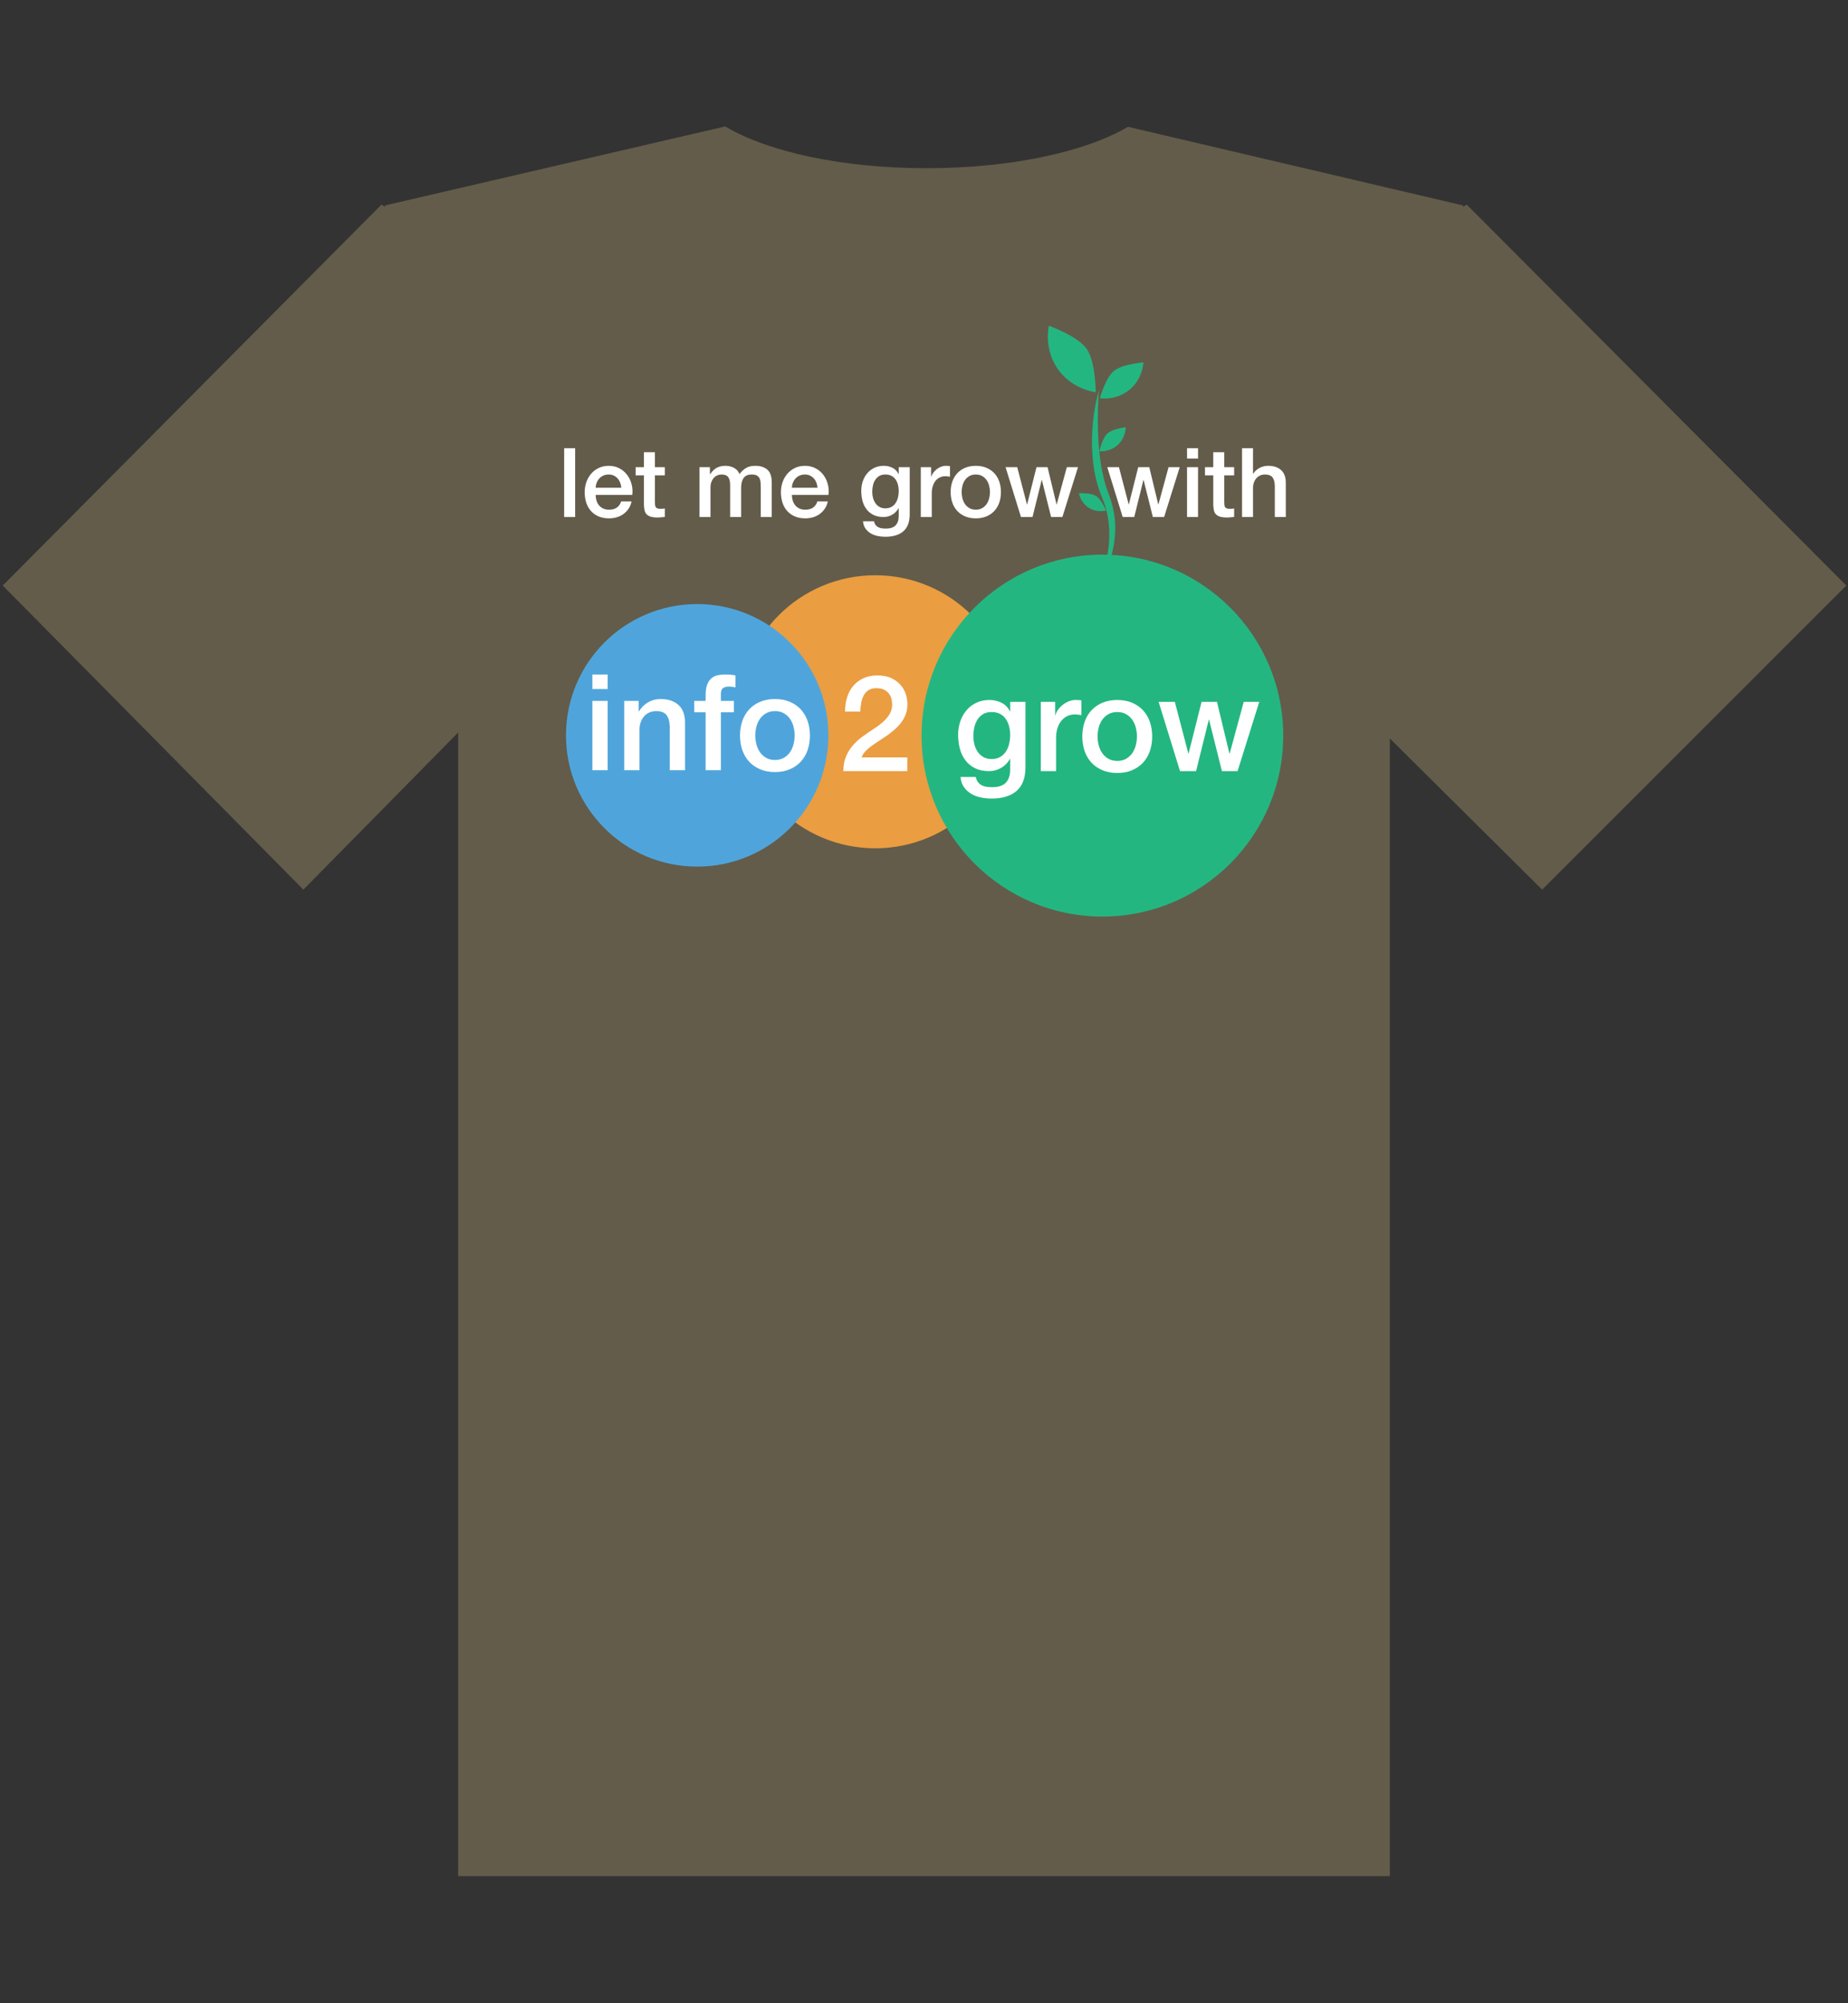 <?xml version="1.0" encoding="iso-8859-1"?>
<!-- Generator: Adobe Illustrator 16.0.0, SVG Export Plug-In . SVG Version: 6.00 Build 0)  -->
<!DOCTYPE svg PUBLIC "-//W3C//DTD SVG 1.1//EN" "http://www.w3.org/Graphics/SVG/1.1/DTD/svg11.dtd">
<svg version="1.1" id="Layer_1" xmlns="http://www.w3.org/2000/svg" xmlns:xlink="http://www.w3.org/1999/xlink" x="0px" y="0px"
	 width="480px" height="520px" viewBox="0 0 480 520" style="enable-background:new 0 0 480 520;" xml:space="preserve">
<rect x="0" y="0" width="480" height="520" fill="#333333" stroke="none"/>
<g id="Layer_1_1_">
	<path style="fill:#635C4A;" d="M479.552,151.994l-98.589-98.893L380,53.712v-0.386l-87.016-20.409
		c-10.996,6.456-30.219,10.746-52.334,10.746c-22.226,0-41.323-4.333-52.29-10.842L100,53.327v0.386l-0.907-0.611L0.708,151.994
		l78.093,78.941L119,190.143V487h242V191.699l39.557,39.236L479.552,151.994z"/>
	<g id="Layer_2" style="display:none;">
		<g style="display:inline;">
			<path d="M160.675,231c1.513,0.697,3.134,1.229,4.504,2.141c1.112,0.74,1.958,1.902,2.847,2.941
				c0.342,0.398,0.474,0.975,0.723,1.518c0.536-0.068,1.014-0.13,1.805-0.231c-0.736,14.765-1.468,29.408-2.21,44.285
				c-2.769-0.502-5.45-0.969-8.126-1.473c-6.623-1.246-13.243-2.512-19.866-3.763c-0.141-0.026-0.296,0.019-0.444,0.029
				c0-0.103,0-0.201,0-0.302c0.111-0.274,0.285-0.543,0.322-0.826c1.126-8.571,2.199-17.148,3.369-25.714
				c0.633-4.633-0.43-3.932,4.334-5.297c1.621-0.465,2.436-1.256,2.901-2.904c1.357-4.807,3.745-8.844,8.938-10.406
				C160.072,231,160.374,231,160.675,231z M161.791,254.822c0.451-1.365,0.832-2.817,1.41-4.186
				c0.555-1.312-0.059-1.679-1.162-1.939c-2.811-0.666-5.482-0.23-8.04,0.986c-4.901,2.334-7.311,9.998-1.829,14.053
				c0.561,0.414,1.062,0.916,1.559,1.41c0.812,0.812,1.211,1.805,0.621,2.854c-0.645,1.146-1.774,1.034-2.794,0.621
				c-1.23-0.497-2.401-1.141-3.598-1.721c-2.06,4.172-1.21,6.049,3.233,7.15c4.281,1.062,7.98-0.351,9.539-3.645
				c1.932-4.086,0.9-7.971-2.846-10.724c-0.646-0.476-1.291-0.95-1.928-1.438c-0.89-0.686-1.406-1.7-0.816-2.617
				c0.432-0.671,1.466-1.27,2.266-1.317C158.768,254.229,160.156,254.604,161.791,254.822z M161.494,233.074
				c-4.342-1.795-9.195,5.352-9.259,9.799c1.126-0.341,2.237-0.618,3.294-1.033c0.338-0.133,0.664-0.595,0.768-0.969
				C157.148,237.783,158.246,234.869,161.494,233.074z M162.258,234.486c-2.539,1.385-3.609,3.646-4.291,6.322
				c4.979-0.486,6.099-2.037,4.549-6.044C162.499,234.722,162.45,234.691,162.258,234.486z M167.186,238.149
				c-0.483-2.524-1.379-3.626-3.035-3.731c0.189,1.461,0.378,2.902,0.588,4.52C165.66,238.641,166.431,238.393,167.186,238.149z"/>
			<path d="M171.648,237.818c0.336,0.229,0.496,0.285,0.574,0.398c1.319,1.928,3.267,2.479,5.448,2.437
				c0.972-0.019,1.247,0.417,1.377,1.321c0.938,6.527,1.938,13.045,2.909,19.568c0.766,5.14,1.492,10.284,2.295,15.418
				c0.152,0.97,0.063,1.413-1.038,1.638c-4.492,0.911-8.962,1.937-13.718,2.979C170.217,266.932,170.928,252.479,171.648,237.818z"
				/>
			<path d="M258.18,271.566c-0.428,2.132-0.834,4.221-1.267,6.306c-0.552,2.669-0.168,2.134-2.58,2.235
				c-1.14,0.047-2.28,0.008-3.705,0.008c0.36-2.043,0.694-3.982,1.046-5.918c1.376-7.566,2.786-15.129,4.104-22.707
				c0.182-1.042,0.565-1.35,1.531-1.311c1.188,0.05,2.377,0.013,3.668,0.013c-0.058,1.17-0.104,2.136-0.152,3.101
				c0.197,0.148,0.396,0.297,0.597,0.445c0.229-0.438,0.345-1.051,0.703-1.28c1.362-0.871,2.728-2.049,4.231-2.327
				c3.791-0.699,6.492,1.188,6.979,5.002c0.778,6.076-0.808,11.438-5.946,15.271c-2.146,1.602-4.591,2.141-7.244,1.504
				C259.566,271.771,258.975,271.703,258.18,271.566z M267.336,258.543c0-0.351,0.01-0.701-0.002-1.051
				c-0.04-1.227-0.395-2.524-1.65-2.709c-0.988-0.145-2.336,0.218-3.084,0.865c-0.926,0.801-1.646,2.051-2.008,3.244
				c-0.68,2.234-1.023,4.569-1.537,6.856c-0.211,0.945,0.279,1.398,1.062,1.686c1.794,0.654,3.568,0.012,4.917-1.879
				C266.525,263.467,267.273,261.109,267.336,258.543z"/>
			<path d="M208.837,271.568c1.965-10.293,3.89-20.369,5.819-30.482c1.947,0,3.732,0,5.723,0c-0.746,3.979-1.475,7.861-2.29,12.211
				c0.724-0.627,1.091-0.935,1.446-1.254c1.642-1.476,3.542-2.191,5.767-2.064c2.444,0.139,4.259,1.705,4.186,4.191
				c-0.083,2.83-0.519,5.658-0.941,8.465c-0.387,2.566-0.995,5.1-1.435,7.659c-0.168,0.979-0.592,1.349-1.591,1.294
				c-1.384-0.076-2.774-0.02-4.41-0.02c0.424-2.334,0.814-4.43,1.182-6.529c0.438-2.51,0.968-5.012,1.217-7.541
				c0.083-0.852-0.335-2.241-0.946-2.55c-0.722-0.364-2.103-0.12-2.842,0.384c-2.086,1.422-2.631,3.814-3.13,6.119
				c-0.646,2.977-1.206,5.973-1.723,8.977c-0.147,0.861-0.44,1.197-1.336,1.158C212.044,271.52,210.551,271.568,208.837,271.568z"/>
			<path d="M308.82,264.734c0.396-1.062,0.787-2.125,1.188-3.186c1.29-3.412,2.604-6.816,3.861-10.24
				c0.279-0.766,0.667-1.148,1.511-1.127c1.524,0.04,3.054,0.012,4.478,0.012c0.109,0.313,0.156,0.375,0.141,0.406
				c-3.943,8.299-7.023,17.039-12.467,24.57c-1.815,2.516-4.08,4.52-6.988,5.748c-0.98,0.414-1.457,0.262-1.727-0.809
				c-0.291-1.154-0.728-2.273-1.138-3.525c0.847-0.445,1.773-0.76,2.474-1.348c1.324-1.109,2.599-2.311,3.727-3.616
				c0.411-0.478,0.574-1.401,0.463-2.058c-1.013-5.904-2.078-11.805-3.209-17.688c-0.242-1.268,0.01-1.795,1.35-1.697
				c0.848,0.062,1.701,0.008,2.555,0.012c1.938,0.009,1.962,0.078,2.138,2.012c0.379,4.173,0.808,8.342,1.216,12.512
				C308.532,264.723,308.677,264.729,308.82,264.734z"/>
			<path d="M251.582,258.798c-0.264,4.913-1.977,9.065-6.373,11.708c-2.669,1.605-5.604,1.895-8.538,0.975
				c-3.159-0.99-4.777-3.447-5.084-6.621c-0.475-4.908,1.539-10.777,6.521-13.586c2.453-1.384,5.09-1.786,7.818-1.099
				C249.727,251.131,251.802,254.371,251.582,258.798z M245.993,258.873c-0.154-2.572-0.841-4.07-2.312-4.473
				c-1.688-0.463-3.291,0.404-4.456,2.523c-1.335,2.428-1.923,5.033-1.582,7.806c0.147,1.203,0.624,2.271,1.846,2.698
				c1.294,0.451,2.498,0.121,3.414-0.903c0.527-0.59,1.078-1.244,1.339-1.971C244.911,262.689,245.422,260.771,245.993,258.873z"/>
			<path d="M301.997,240.937c-0.367,1.442-0.709,2.784-1.042,4.09c-4.164,0.186-5.167,1.051-5.746,5.036
				c1.271,0.074,2.534,0.148,3.971,0.232c-0.18,1.176-0.254,2.268-0.553,3.295c-0.104,0.357-0.743,0.76-1.165,0.793
				c-3.251,0.254-3.226,0.232-3.813,3.521c-0.81,4.513-1.664,9.017-2.51,13.583c-1.949,0-3.777,0-5.744,0
				c1.043-5.67,2.066-11.233,3.119-16.958c-0.977-0.069-1.705-0.121-2.66-0.189c0.196-1.162,0.266-2.31,0.633-3.349
				c0.143-0.395,0.972-0.74,1.498-0.76c1.033-0.038,1.42-0.389,1.677-1.435c0.373-1.53,0.905-3.089,1.708-4.435
				C293.467,240.827,297.971,239.416,301.997,240.937z"/>
			<path d="M207.235,254.779c-1.272-0.243-2.341-0.542-3.427-0.63c-1.307-0.106-2.613,0.161-3.085,1.585
				c-0.456,1.375,0.603,2.08,1.585,2.744c0.912,0.615,1.887,1.164,2.706,1.887c3.194,2.814,2.927,7.564-0.65,9.895
				c-3.554,2.312-7.402,2.09-11.241,0.746c-0.316-0.109-0.675-0.859-0.592-1.215c0.248-1.059,0.705-2.068,1.102-3.155
				c1.164,0.347,2.237,0.716,3.337,0.972c0.622,0.146,1.386,0.33,1.912,0.102c0.841-0.365,1.911-0.926,2.181-1.66
				c0.23-0.631-0.382-1.729-0.89-2.421c-0.448-0.61-1.261-0.962-1.923-1.411c-1.991-1.35-3.633-2.975-3.415-5.594
				c0.255-3.061,2.033-5.047,4.886-6.049c2.531-0.891,5.115-0.783,7.693-0.188c0.809,0.188,1.217,0.561,0.795,1.5
				C207.805,252.785,207.569,253.762,207.235,254.779z"/>
			<path d="M274.004,271.568c0.592-3.121,1.146-6.053,1.702-8.986c0.707-3.731,1.442-7.459,2.094-11.201
				c0.154-0.885,0.53-1.205,1.373-1.191c1.44,0.023,2.884,0.006,4.632,0.006c-0.393,2.227-0.725,4.216-1.098,6.197
				c-0.862,4.567-1.773,9.126-2.598,13.7c-0.189,1.062-0.524,1.593-1.715,1.501C277.01,271.486,275.611,271.568,274.004,271.568z"/>
			<path d="M281.805,247.516c-1.691,0.002-2.755-1.084-2.767-2.828c-0.013-1.998,1.399-3.462,3.323-3.444
				c1.645,0.015,2.824,1.204,2.826,2.845C285.189,246.031,283.727,247.514,281.805,247.516z"/>
		</g>
	</g>
</g>
<circle style="fill:#EA9D41;" cx="227.336" cy="184.761" r="35.44"/>
<circle style="fill:#24B681;" cx="286.335" cy="190.949" r="46.971"/>
<circle style="fill:#4FA5DB;" cx="181.09" cy="190.878" r="34.077"/>
<g>
	<path style="fill:#FFFFFF;" d="M153.867,175.094h3.965v3.757h-3.965V175.094z M153.867,181.942h3.965v17.978h-3.965V181.942z"/>
	<path style="fill:#FFFFFF;" d="M162.14,181.942h3.755v2.644l0.07,0.071c0.603-0.996,1.39-1.78,2.366-2.349
		c0.973-0.565,2.051-0.852,3.231-0.852c1.972,0,3.523,0.511,4.66,1.53c1.135,1.02,1.703,2.55,1.703,4.591v12.342h-3.964v-11.302
		c-0.045-1.411-0.348-2.439-0.903-3.075c-0.558-0.637-1.426-0.957-2.608-0.957c-0.673,0-1.276,0.122-1.808,0.365
		c-0.532,0.245-0.984,0.58-1.355,1.008c-0.371,0.431-0.662,0.934-0.869,1.514c-0.209,0.581-0.314,1.193-0.314,1.842v10.605h-3.964
		V181.942L162.14,181.942z"/>
	<path style="fill:#FFFFFF;" d="M180.325,181.942h2.954v-1.495c0-1.133,0.139-2.055,0.419-2.762
		c0.277-0.707,0.648-1.251,1.112-1.636c0.464-0.382,0.991-0.637,1.583-0.765c0.591-0.126,1.211-0.191,1.858-0.191
		c1.276,0,2.202,0.08,2.782,0.242v3.097c-0.255-0.068-0.527-0.122-0.816-0.159c-0.291-0.034-0.633-0.051-1.027-0.051
		c-0.534,0-0.99,0.13-1.373,0.386c-0.384,0.254-0.574,0.752-0.574,1.493v1.841h3.373v2.958h-3.373v15.02h-3.964V184.9h-2.954
		V181.942z"/>
	<path style="fill:#FFFFFF;" d="M201.292,200.406c-1.438,0-2.719-0.239-3.843-0.713c-1.126-0.476-2.077-1.13-2.852-1.964
		c-0.775-0.836-1.367-1.831-1.775-2.991c-0.404-1.157-0.608-2.434-0.608-3.822c0-1.37,0.204-2.631,0.608-3.792
		c0.408-1.159,1-2.155,1.775-2.991c0.774-0.834,1.726-1.487,2.852-1.964c1.124-0.474,2.405-0.712,3.843-0.712
		c1.434,0,2.716,0.238,3.839,0.712c1.125,0.477,2.074,1.13,2.852,1.964c0.775,0.836,1.367,1.832,1.774,2.991
		c0.405,1.161,0.608,2.422,0.608,3.792c0,1.389-0.204,2.665-0.608,3.822c-0.407,1.16-0.999,2.155-1.774,2.991
		c-0.778,0.834-1.727,1.488-2.852,1.964C204.008,200.167,202.726,200.406,201.292,200.406z M201.292,197.277
		c0.88,0,1.644-0.188,2.294-0.555c0.648-0.375,1.18-0.861,1.598-1.46c0.417-0.606,0.725-1.282,0.92-2.038
		c0.198-0.753,0.297-1.522,0.297-2.309c0-0.768-0.099-1.534-0.297-2.298c-0.195-0.764-0.503-1.442-0.92-2.031
		c-0.418-0.595-0.95-1.076-1.598-1.442c-0.651-0.374-1.415-0.559-2.294-0.559c-0.883,0-1.647,0.185-2.295,0.559
		c-0.651,0.366-1.183,0.848-1.602,1.442c-0.417,0.589-0.725,1.268-0.919,2.031c-0.199,0.764-0.297,1.53-0.297,2.298
		c0,0.786,0.099,1.556,0.297,2.309c0.195,0.756,0.503,1.432,0.919,2.038c0.419,0.599,0.95,1.085,1.602,1.46
		C199.645,197.089,200.409,197.277,201.292,197.277z"/>
</g>
<path style="fill:#FFFFFF;" d="M235.661,200.163h-16.62c0.022-2.017,0.509-3.778,1.46-5.286c0.951-1.507,2.249-2.816,3.896-3.927
	c0.787-0.581,1.61-1.144,2.467-1.688c0.857-0.543,1.646-1.132,2.365-1.757c0.716-0.626,1.307-1.305,1.771-2.034
	c0.464-0.73,0.708-1.568,0.73-2.519c0-0.44-0.051-0.911-0.156-1.409c-0.104-0.497-0.308-0.963-0.608-1.392
	c-0.303-0.427-0.718-0.787-1.25-1.076c-0.535-0.29-1.231-0.436-2.089-0.436c-0.787,0-1.442,0.155-1.963,0.47
	c-0.521,0.311-0.94,0.741-1.251,1.284c-0.314,0.547-0.546,1.189-0.696,1.93c-0.15,0.742-0.238,1.543-0.261,2.4h-3.963
	c0-1.344,0.177-2.592,0.537-3.738c0.36-1.146,0.9-2.136,1.619-2.974c0.718-0.832,1.592-1.488,2.625-1.964
	c1.03-0.476,2.229-0.713,3.596-0.713c1.485,0,2.725,0.243,3.721,0.73c0.996,0.486,1.802,1.104,2.417,1.845
	c0.614,0.741,1.05,1.545,1.304,2.416c0.255,0.869,0.382,1.697,0.382,2.485c0,0.972-0.15,1.855-0.452,2.642
	c-0.3,0.79-0.708,1.511-1.217,2.173c-0.509,0.662-1.09,1.269-1.737,1.827c-0.648,0.556-1.322,1.076-2.018,1.563
	c-0.696,0.486-1.389,0.95-2.085,1.392c-0.696,0.442-1.338,0.88-1.929,1.318c-0.591,0.441-1.107,0.9-1.548,1.375
	c-0.441,0.476-0.741,0.979-0.902,1.512h11.855V200.163L235.661,200.163z"/>
<g>
	<path style="fill:#FFFFFF;" d="M266.346,199.223c0,2.71-0.76,4.736-2.277,6.067c-1.521,1.335-3.705,1.999-6.553,1.999
		c-0.906,0-1.815-0.094-2.731-0.28c-0.916-0.183-1.748-0.497-2.505-0.936c-0.752-0.441-1.383-1.022-1.893-1.74
		c-0.512-0.719-0.812-1.596-0.906-2.644h3.965c0.115,0.561,0.314,1.011,0.593,1.358c0.276,0.349,0.606,0.619,0.989,0.815
		c0.382,0.197,0.807,0.329,1.271,0.384c0.462,0.058,0.951,0.086,1.46,0.086c1.598,0,2.77-0.394,3.512-1.181
		c0.741-0.789,1.112-1.926,1.112-3.409v-2.744h-0.067c-0.559,0.996-1.315,1.771-2.276,2.328c-0.962,0.558-2.002,0.836-3.113,0.836
		c-1.438,0-2.659-0.25-3.667-0.748c-1.011-0.498-1.846-1.184-2.504-2.052c-0.662-0.868-1.145-1.87-1.443-3.007
		c-0.303-1.138-0.453-2.355-0.453-3.65c0-1.205,0.188-2.354,0.558-3.444c0.371-1.089,0.903-2.045,1.599-2.866
		c0.697-0.826,1.549-1.479,2.557-1.966c1.007-0.486,2.15-0.73,3.423-0.73c1.138,0,2.18,0.239,3.129,0.713
		c0.952,0.476,1.683,1.223,2.194,2.244h0.067v-2.471h3.964v17.038H266.346z M257.547,197.032c0.88,0,1.631-0.181,2.244-0.537
		c0.613-0.363,1.111-0.838,1.494-1.426c0.382-0.592,0.662-1.262,0.835-2.018c0.173-0.753,0.261-1.515,0.261-2.277
		c0-0.765-0.093-1.507-0.277-2.226c-0.187-0.718-0.47-1.357-0.852-1.912c-0.382-0.554-0.883-0.996-1.497-1.321
		c-0.612-0.325-1.351-0.487-2.208-0.487c-0.88,0-1.621,0.185-2.223,0.559c-0.604,0.367-1.094,0.848-1.461,1.443
		c-0.373,0.588-0.641,1.262-0.801,2.015c-0.162,0.752-0.244,1.502-0.244,2.244c0,0.74,0.095,1.465,0.277,2.172
		c0.188,0.708,0.471,1.339,0.852,1.893c0.384,0.558,0.869,1.011,1.461,1.358C256.001,196.856,256.712,197.032,257.547,197.032z"/>
	<path style="fill:#FFFFFF;" d="M270.343,182.186h3.722v3.478h0.069c0.115-0.486,0.339-0.962,0.677-1.426
		c0.338-0.463,0.742-0.886,1.217-1.267c0.475-0.386,1.005-0.69,1.582-0.923c0.58-0.232,1.172-0.349,1.773-0.349
		c0.465,0,0.783,0.016,0.955,0.037c0.178,0.022,0.354,0.047,0.542,0.068v3.825c-0.28-0.045-0.563-0.088-0.854-0.125
		c-0.289-0.033-0.572-0.051-0.852-0.051c-0.672,0-1.304,0.136-1.895,0.402c-0.592,0.266-1.109,0.659-1.549,1.183
		c-0.44,0.521-0.789,1.162-1.045,1.93c-0.254,0.763-0.381,1.645-0.381,2.639v8.556h-3.964v-17.977H270.343z"/>
	<path style="fill:#FFFFFF;" d="M290.197,200.648c-1.438,0-2.719-0.237-3.842-0.712c-1.127-0.477-2.08-1.131-2.854-1.963
		c-0.774-0.837-1.365-1.832-1.774-2.992c-0.402-1.158-0.606-2.434-0.606-3.823c0-1.369,0.204-2.631,0.606-3.791
		c0.409-1.16,1-2.156,1.774-2.991c0.774-0.834,1.728-1.488,2.854-1.964c1.123-0.474,2.403-0.713,3.842-0.713
		c1.435,0,2.715,0.239,3.84,0.713c1.126,0.476,2.072,1.13,2.852,1.964c0.775,0.835,1.366,1.831,1.774,2.991
		c0.403,1.16,0.608,2.422,0.608,3.791c0,1.39-0.205,2.665-0.608,3.823c-0.408,1.16-0.999,2.155-1.774,2.992
		c-0.777,0.832-1.726,1.486-2.852,1.963C292.912,200.411,291.632,200.648,290.197,200.648z M290.197,197.52
		c0.88,0,1.644-0.188,2.295-0.555c0.646-0.375,1.181-0.86,1.599-1.459c0.417-0.607,0.726-1.283,0.921-2.038
		c0.197-0.754,0.297-1.522,0.297-2.31c0-0.767-0.1-1.533-0.297-2.297c-0.195-0.764-0.504-1.443-0.921-2.031
		c-0.418-0.596-0.952-1.076-1.599-1.443c-0.651-0.374-1.415-0.559-2.295-0.559c-0.885,0-1.646,0.185-2.295,0.559
		c-0.651,0.367-1.184,0.848-1.603,1.443c-0.416,0.588-0.726,1.268-0.921,2.031c-0.197,0.764-0.296,1.53-0.296,2.297
		c0,0.787,0.099,1.556,0.296,2.31c0.195,0.755,0.505,1.431,0.921,2.038c0.419,0.599,0.95,1.084,1.603,1.459
		C288.551,197.332,289.312,197.52,290.197,197.52z"/>
	<path style="fill:#FFFFFF;" d="M300.939,182.186h4.209l3.512,13.421h0.064l3.373-13.421h4l3.233,13.421h0.069l3.649-13.421h4.034
		l-5.632,17.978h-4.068l-3.339-13.351h-0.066l-3.306,13.351h-4.172L300.939,182.186z"/>
</g>
<rect x="146.104" y="105.321" style="fill:none;" width="211.5" height="49.295"/>
<g style="enable-background:new    ;">
	<path style="fill:#FFFFFF;" d="M146.537,116.34h2.853v17.865h-2.853V116.34z"/>
	<path style="fill:#FFFFFF;" d="M154.719,128.476c0,0.5,0.07,0.984,0.212,1.451c0.142,0.466,0.354,0.875,0.638,1.226
		c0.284,0.35,0.642,0.629,1.076,0.838c0.435,0.208,0.951,0.313,1.552,0.313c0.833,0,1.505-0.18,2.014-0.538
		c0.509-0.359,0.888-0.897,1.139-1.614h2.702c-0.15,0.7-0.409,1.326-0.775,1.877c-0.368,0.55-0.81,1.013-1.326,1.388
		c-0.518,0.376-1.098,0.659-1.739,0.851c-0.643,0.191-1.313,0.288-2.014,0.288c-1.018,0-1.919-0.167-2.703-0.5
		c-0.784-0.334-1.447-0.801-1.989-1.402c-0.542-0.6-0.95-1.317-1.227-2.151c-0.274-0.834-0.412-1.751-0.412-2.753
		c0-0.917,0.146-1.788,0.438-2.614c0.292-0.825,0.709-1.551,1.251-2.176s1.197-1.122,1.964-1.489
		c0.767-0.367,1.634-0.551,2.602-0.551c1.018,0,1.932,0.213,2.74,0.639c0.81,0.425,1.481,0.988,2.015,1.689s0.921,1.505,1.164,2.414
		c0.242,0.91,0.305,1.848,0.188,2.816H154.719z M161.375,126.599c-0.034-0.45-0.13-0.884-0.288-1.301
		c-0.159-0.417-0.375-0.78-0.65-1.088s-0.609-0.559-1.001-0.751c-0.392-0.191-0.83-0.287-1.314-0.287
		c-0.5,0-0.955,0.086-1.363,0.262c-0.409,0.175-0.76,0.417-1.051,0.726c-0.292,0.309-0.526,0.671-0.7,1.088
		c-0.175,0.417-0.272,0.867-0.288,1.351H161.375z"/>
	<path style="fill:#FFFFFF;" d="M165.103,121.269h2.152v-3.878h2.853v3.878h2.577v2.127h-2.577v6.905
		c0,0.301,0.011,0.56,0.037,0.776c0.025,0.217,0.083,0.4,0.175,0.551c0.092,0.149,0.229,0.262,0.413,0.337
		c0.184,0.075,0.434,0.113,0.751,0.113c0.2,0,0.4-0.004,0.601-0.013c0.199-0.008,0.4-0.037,0.6-0.088v2.202
		c-0.317,0.034-0.626,0.067-0.926,0.101c-0.3,0.033-0.609,0.05-0.925,0.05c-0.751,0-1.356-0.072-1.814-0.213
		c-0.459-0.142-0.818-0.351-1.077-0.625c-0.258-0.275-0.434-0.622-0.525-1.039c-0.092-0.417-0.146-0.892-0.163-1.426v-7.631h-2.152
		V121.269z"/>
	<path style="fill:#FFFFFF;" d="M181.692,121.269h2.702v1.801h0.075c0.218-0.317,0.451-0.608,0.702-0.875
		c0.25-0.267,0.529-0.492,0.838-0.676c0.308-0.183,0.663-0.329,1.063-0.438c0.4-0.107,0.859-0.163,1.375-0.163
		c0.784,0,1.515,0.175,2.19,0.525c0.675,0.351,1.155,0.893,1.439,1.626c0.483-0.666,1.042-1.192,1.676-1.576
		c0.633-0.383,1.427-0.576,2.377-0.576c1.368,0,2.431,0.334,3.19,1.001c0.759,0.668,1.138,1.786,1.138,3.353v8.933h-2.852v-7.556
		c0-0.517-0.017-0.989-0.05-1.414c-0.034-0.425-0.129-0.792-0.288-1.101c-0.158-0.309-0.396-0.546-0.713-0.713
		c-0.316-0.166-0.75-0.25-1.301-0.25c-0.968,0-1.667,0.299-2.101,0.9c-0.435,0.601-0.651,1.451-0.651,2.552v7.582h-2.853v-8.308
		c0-0.9-0.163-1.58-0.488-2.039c-0.325-0.458-0.921-0.688-1.788-0.688c-0.368,0-0.722,0.075-1.064,0.225
		c-0.341,0.15-0.642,0.367-0.9,0.65c-0.259,0.284-0.467,0.633-0.626,1.05c-0.158,0.417-0.237,0.892-0.237,1.426v7.682h-2.852
		V121.269z"/>
	<path style="fill:#FFFFFF;" d="M205.688,128.476c0,0.5,0.071,0.984,0.212,1.451c0.142,0.466,0.354,0.875,0.638,1.226
		c0.284,0.35,0.642,0.629,1.076,0.838c0.434,0.208,0.95,0.313,1.551,0.313c0.834,0,1.506-0.18,2.014-0.538
		c0.509-0.359,0.889-0.897,1.139-1.614h2.702c-0.15,0.7-0.41,1.326-0.776,1.877c-0.367,0.55-0.809,1.013-1.326,1.388
		c-0.518,0.376-1.097,0.659-1.739,0.851c-0.642,0.191-1.313,0.288-2.014,0.288c-1.017,0-1.918-0.167-2.702-0.5
		c-0.784-0.334-1.447-0.801-1.989-1.402c-0.542-0.6-0.951-1.317-1.226-2.151c-0.275-0.834-0.413-1.751-0.413-2.753
		c0-0.917,0.146-1.788,0.438-2.614c0.292-0.825,0.709-1.551,1.251-2.176c0.542-0.625,1.196-1.122,1.964-1.489
		c0.767-0.367,1.635-0.551,2.602-0.551c1.017,0,1.931,0.213,2.74,0.639c0.809,0.425,1.48,0.988,2.014,1.689
		c0.534,0.701,0.922,1.505,1.164,2.414c0.242,0.91,0.305,1.848,0.188,2.816H205.688z M212.343,126.599
		c-0.034-0.45-0.129-0.884-0.288-1.301c-0.158-0.417-0.375-0.78-0.65-1.088c-0.275-0.309-0.609-0.559-1-0.751
		c-0.393-0.191-0.83-0.287-1.314-0.287c-0.5,0-0.955,0.086-1.364,0.262c-0.409,0.175-0.759,0.417-1.051,0.726
		c-0.292,0.309-0.525,0.671-0.701,1.088c-0.175,0.417-0.271,0.867-0.288,1.351H212.343z"/>
	<path style="fill:#FFFFFF;" d="M236.289,133.53c0,1.951-0.546,3.407-1.639,4.366c-1.093,0.958-2.665,1.438-4.716,1.438
		c-0.651,0-1.305-0.067-1.964-0.2c-0.659-0.134-1.26-0.36-1.801-0.675c-0.542-0.318-0.997-0.735-1.364-1.251
		c-0.368-0.518-0.584-1.151-0.651-1.902h2.853c0.083,0.4,0.226,0.727,0.425,0.977c0.201,0.25,0.438,0.446,0.714,0.587
		c0.275,0.142,0.579,0.233,0.913,0.275c0.334,0.042,0.684,0.063,1.051,0.063c1.151,0,1.993-0.284,2.527-0.851
		c0.534-0.568,0.801-1.385,0.801-2.453v-1.977h-0.05c-0.4,0.717-0.947,1.276-1.639,1.677c-0.692,0.401-1.438,0.6-2.24,0.6
		c-1.034,0-1.914-0.179-2.639-0.538c-0.726-0.358-1.326-0.851-1.802-1.477c-0.476-0.626-0.822-1.347-1.039-2.165
		c-0.217-0.817-0.325-1.692-0.325-2.626c0-0.867,0.134-1.693,0.4-2.478c0.267-0.784,0.651-1.471,1.151-2.063
		c0.5-0.592,1.114-1.063,1.839-1.415c0.726-0.35,1.546-0.525,2.464-0.525c0.818,0,1.569,0.171,2.252,0.514
		c0.684,0.342,1.209,0.88,1.577,1.614h0.05v-1.777h2.853V133.53z M229.958,131.954c0.634,0,1.172-0.129,1.614-0.389
		c0.441-0.257,0.801-0.6,1.076-1.026c0.276-0.425,0.476-0.909,0.601-1.451c0.125-0.542,0.188-1.088,0.188-1.639
		c0-0.551-0.066-1.084-0.2-1.602c-0.134-0.517-0.338-0.976-0.613-1.376c-0.274-0.4-0.634-0.716-1.076-0.951
		c-0.442-0.234-0.972-0.35-1.589-0.35c-0.634,0-1.168,0.134-1.601,0.399c-0.434,0.267-0.784,0.613-1.051,1.039
		c-0.268,0.425-0.459,0.909-0.576,1.451c-0.117,0.542-0.174,1.08-0.174,1.614s0.066,1.054,0.2,1.564
		c0.133,0.509,0.338,0.963,0.613,1.364s0.626,0.726,1.051,0.976S229.358,131.954,229.958,131.954z"/>
	<path style="fill:#FFFFFF;" d="M239.166,121.269h2.678v2.502h0.049c0.084-0.351,0.247-0.692,0.488-1.026
		c0.242-0.333,0.535-0.638,0.876-0.913c0.342-0.275,0.723-0.496,1.138-0.663c0.418-0.167,0.843-0.251,1.276-0.251
		c0.333,0,0.563,0.009,0.688,0.025c0.125,0.017,0.255,0.034,0.389,0.05v2.752c-0.202-0.032-0.405-0.062-0.612-0.087
		c-0.211-0.025-0.415-0.037-0.614-0.037c-0.483,0-0.938,0.096-1.362,0.287c-0.427,0.192-0.797,0.476-1.116,0.851
		c-0.315,0.375-0.566,0.838-0.749,1.389c-0.185,0.55-0.276,1.184-0.276,1.901v6.155h-2.852V121.269z"/>
	<path style="fill:#FFFFFF;" d="M253.452,134.556c-1.033,0-1.955-0.17-2.764-0.514c-0.811-0.341-1.492-0.812-2.053-1.413
		c-0.56-0.601-0.983-1.318-1.274-2.152c-0.293-0.834-0.438-1.752-0.438-2.752c0-0.985,0.146-1.894,0.438-2.728
		c0.291-0.834,0.715-1.551,1.274-2.152c0.561-0.6,1.242-1.071,2.053-1.413c0.809-0.342,1.73-0.514,2.764-0.514
		c1.035,0,1.957,0.171,2.767,0.514c0.809,0.342,1.492,0.813,2.052,1.413c0.559,0.601,0.982,1.318,1.275,2.152
		c0.291,0.834,0.438,1.743,0.438,2.728c0,1-0.146,1.918-0.438,2.752c-0.293,0.834-0.717,1.551-1.275,2.152
		c-0.56,0.6-1.243,1.072-2.052,1.413C255.409,134.385,254.487,134.556,253.452,134.556z M253.452,132.304
		c0.635,0,1.185-0.133,1.652-0.4c0.467-0.267,0.852-0.618,1.151-1.052c0.301-0.433,0.521-0.921,0.663-1.463
		c0.14-0.542,0.213-1.096,0.213-1.664c0-0.55-0.073-1.102-0.213-1.652c-0.143-0.55-0.362-1.038-0.663-1.463
		c-0.3-0.426-0.685-0.772-1.151-1.039c-0.468-0.266-1.018-0.399-1.652-0.399c-0.633,0-1.183,0.134-1.65,0.399
		c-0.468,0.267-0.852,0.613-1.151,1.039c-0.3,0.425-0.521,0.913-0.663,1.463s-0.213,1.102-0.213,1.652
		c0,0.567,0.071,1.122,0.213,1.664c0.142,0.542,0.363,1.03,0.663,1.463c0.3,0.434,0.684,0.785,1.151,1.052
		S252.819,132.304,253.452,132.304z"/>
	<path style="fill:#FFFFFF;" d="M261.185,121.269h3.028l2.526,9.659h0.051l2.427-9.659h2.877l2.326,9.659h0.052l2.627-9.659h2.902
		l-4.055,12.936h-2.927l-2.402-9.608h-0.05l-2.376,9.608h-3.003L261.185,121.269z"/>
	<path style="fill:#FFFFFF;" d="M287.607,121.269h3.027l2.528,9.659h0.048l2.428-9.659h2.877l2.327,9.659h0.052l2.627-9.659h2.902
		l-4.054,12.936h-2.928l-2.402-9.608h-0.051l-2.375,9.608h-3.004L287.607,121.269z"/>
	<path style="fill:#FFFFFF;" d="M308.323,116.34h2.854v2.703h-2.854V116.34z M308.323,121.269h2.854v12.936h-2.854V121.269z"/>
	<path style="fill:#FFFFFF;" d="M312.979,121.269h2.152v-3.878h2.853v3.878h2.575v2.127h-2.575v6.905
		c0,0.301,0.013,0.56,0.037,0.776c0.024,0.217,0.083,0.4,0.175,0.551c0.092,0.149,0.229,0.262,0.413,0.337
		c0.184,0.075,0.433,0.113,0.75,0.113c0.201,0,0.401-0.004,0.602-0.013c0.2-0.008,0.4-0.037,0.599-0.088v2.202
		c-0.314,0.034-0.625,0.067-0.925,0.101c-0.3,0.033-0.609,0.05-0.925,0.05c-0.752,0-1.356-0.072-1.814-0.213
		c-0.46-0.142-0.817-0.351-1.076-0.625s-0.435-0.622-0.524-1.039c-0.093-0.417-0.146-0.892-0.163-1.426v-7.631h-2.152V121.269z"/>
	<path style="fill:#FFFFFF;" d="M322.611,116.34h2.853v6.63h0.051c0.351-0.584,0.871-1.071,1.564-1.463
		c0.691-0.393,1.463-0.589,2.313-0.589c1.418,0,2.536,0.368,3.354,1.102c0.817,0.733,1.226,1.835,1.226,3.302v8.883h-2.852v-8.132
		c-0.035-1.017-0.251-1.755-0.651-2.214c-0.401-0.458-1.025-0.688-1.876-0.688c-0.484,0-0.919,0.086-1.302,0.262
		c-0.384,0.175-0.71,0.417-0.976,0.726c-0.268,0.309-0.476,0.671-0.625,1.088c-0.15,0.417-0.227,0.859-0.227,1.326v7.631h-2.853
		V116.34z"/>
</g>
<g>
	<path style="fill:#24B681;" d="M285.414,151.754c0,0,0.339-0.735,0.788-2.066c0.452-1.327,1.032-3.248,1.438-5.592
		c0.406-2.337,0.658-5.11,0.36-8.018c-0.149-1.451-0.407-2.936-0.844-4.392c-0.208-0.731-0.476-1.449-0.763-2.16
		c-0.293-0.757-0.6-1.477-0.871-2.297c-0.545-1.582-0.949-3.182-1.228-4.783c-0.282-1.597-0.485-3.178-0.567-4.712
		c-0.088-1.533-0.131-3.014-0.076-4.416c0.048-1.4,0.121-2.721,0.26-3.934c0.498-4.859,1.501-7.961,1.501-7.961
		s-0.06,0.809-0.129,2.215c-0.062,1.407-0.142,3.413-0.134,5.809c0.018,1.198,0.021,2.493,0.094,3.857
		c0.079,1.364,0.152,2.8,0.32,4.273c0.172,1.472,0.363,2.988,0.664,4.505c0.307,1.512,0.677,3.043,1.147,4.516
		c0.222,0.713,0.526,1.482,0.806,2.223c0.301,0.78,0.547,1.577,0.748,2.376c0.404,1.598,0.646,3.206,0.713,4.764
		c0.144,3.122-0.343,5.999-0.992,8.362c-0.659,2.368-1.482,4.237-2.127,5.5C285.873,151.087,285.414,151.754,285.414,151.754z"/>
</g>
<path style="fill:#24B681;" d="M287.264,132.526c0,0-1.168-2.89-2.539-3.767c-1.371-0.878-4.483-0.728-4.483-0.728
	s0.352,2.369,2.538,3.768C284.966,133.199,287.264,132.526,287.264,132.526z"/>
<path style="fill:#24B681;" d="M284.596,101.813c0,0,0.026-7.891-2.35-11.261c-2.374-3.369-9.814-5.994-9.814-5.994
	s-1.439,5.888,2.348,11.26C278.566,101.191,284.596,101.813,284.596,101.813z"/>
<path style="fill:#24B681;" d="M285.678,103.388c0,0,1.436-5.284,3.643-7.101c2.21-1.817,7.671-2.204,7.671-2.204
	s-0.119,4.204-3.642,7.101C289.824,104.081,285.678,103.388,285.678,103.388z"/>
<path style="fill:#24B681;" d="M285.557,117.142c0,0,0.729-3.383,2.063-4.603c1.333-1.221,4.769-1.646,4.769-1.646
	s0.062,2.658-2.062,4.603C288.197,117.44,285.557,117.142,285.557,117.142z"/>
<g id="Layer_2_1_" style="display:none;">
	<g style="display:inline;">
		<path style="fill:#B5AD8D;" d="M214.507,255c5.429,2.5,11.243,4.406,16.159,7.68c3.99,2.656,7.024,6.824,10.213,10.553
			c1.225,1.43,1.698,3.496,2.592,5.443c1.924-0.246,3.639-0.467,6.475-0.83c-2.643,52.971-5.266,105.508-7.928,158.875
			c-9.933-1.799-19.553-3.473-29.151-5.277c-23.76-4.477-47.51-9.012-71.271-13.496c-0.503-0.1-1.06,0.062-1.593,0.104
			c0-0.358,0-0.721,0-1.076c0.399-0.988,1.023-1.947,1.156-2.966c4.04-30.753,7.89-61.522,12.087-92.252
			c2.27-16.62-1.542-14.104,15.548-19.003c5.816-1.667,8.738-4.506,10.409-10.42c4.871-17.244,13.436-31.729,32.067-37.332
			C212.348,255,213.429,255,214.507,255z M218.512,340.463c1.619-4.896,2.985-10.105,5.06-15.016
			c1.989-4.705-0.21-6.022-4.169-6.958c-10.083-2.392-19.668-0.827-28.845,3.538c-17.583,8.373-26.227,35.869-6.562,50.415
			c2.011,1.483,3.813,3.286,5.592,5.062c2.915,2.912,4.345,6.471,2.229,10.234c-2.312,4.111-6.366,3.71-10.023,2.229
			c-4.415-1.783-8.616-4.093-12.906-6.174c-7.39,14.967-4.341,21.7,11.599,25.659c15.36,3.812,28.631-1.257,34.223-13.075
			c6.929-14.654,3.229-28.588-10.209-38.471c-2.316-1.707-4.633-3.41-6.917-5.16c-3.191-2.46-5.044-6.1-2.929-9.391
			c1.549-2.406,5.259-4.557,8.128-4.727C207.666,338.333,212.646,339.682,218.512,340.463z M217.446,262.441
			c-15.575-6.44-32.988,19.197-33.216,35.15c4.04-1.223,8.027-2.217,11.818-3.705c1.211-0.478,2.381-2.135,2.752-3.477
			C201.856,279.334,205.795,268.88,217.446,262.441z M220.188,267.506c-9.109,4.969-12.949,13.082-15.396,22.686
			c17.861-1.746,21.88-7.312,16.319-21.688C221.053,268.352,220.877,268.243,220.188,267.506z M237.865,280.648
			c-1.733-9.059-4.946-13.01-10.889-13.387c0.68,5.239,1.355,10.41,2.109,16.211C232.393,282.41,235.157,281.52,237.865,280.648z"/>
		<path style="fill:#404D41;" d="M253.875,279.461c1.206,0.818,1.779,1.021,2.062,1.43c4.731,6.916,11.719,8.893,19.545,8.74
			c3.483-0.064,4.475,1.495,4.938,4.74c3.368,23.416,6.955,46.799,10.438,70.201c2.746,18.436,5.354,36.896,8.232,55.312
			c0.547,3.477,0.229,5.069-3.725,5.871c-16.115,3.271-32.151,6.944-49.215,10.688C248.741,383.905,251.291,332.058,253.875,279.461
			z"/>
	</g>
	<g style="display:inline;">
		<path style="fill:#B5AD8D;" d="M265.909,121.823c-0.517,2.583-1.011,5.115-1.533,7.641c-0.668,3.234-0.204,2.586-3.127,2.709
			c-1.38,0.058-2.763,0.009-4.489,0.009c0.438-2.476,0.842-4.826,1.268-7.171c1.668-9.169,3.377-18.333,4.973-27.516
			c0.219-1.263,0.688-1.636,1.854-1.588c1.439,0.061,2.883,0.016,4.446,0.016c-0.069,1.417-0.128,2.588-0.187,3.757
			c0.24,0.18,0.479,0.36,0.723,0.54c0.275-0.53,0.415-1.273,0.852-1.551c1.652-1.056,3.307-2.483,5.131-2.82
			c4.595-0.847,7.867,1.439,8.457,6.062c0.943,7.363-0.978,13.858-7.207,18.506c-2.6,1.941-5.562,2.594-8.776,1.822
			C267.592,122.071,266.873,121.989,265.909,121.823z M277.006,106.042c0-0.425,0.012-0.85-0.002-1.273
			c-0.049-1.486-0.479-3.059-2-3.283c-1.199-0.175-2.832,0.264-3.736,1.048c-1.123,0.971-1.994,2.485-2.434,3.932
			c-0.824,2.708-1.242,5.537-1.863,8.309c-0.256,1.146,0.34,1.694,1.288,2.041c2.175,0.794,4.323,0.014,5.958-2.277
			C276.023,112.008,276.932,109.151,277.006,106.042z"/>
		<path style="fill:#B5AD8D;" d="M206.117,121.826c2.381-12.472,4.713-24.684,7.052-36.938c2.36,0,4.522,0,6.935,0
			c-0.904,4.821-1.787,9.526-2.775,14.797c0.877-0.76,1.322-1.132,1.753-1.52c1.989-1.788,4.292-2.655,6.988-2.501
			c2.962,0.168,5.161,2.066,5.071,5.079c-0.1,3.43-0.628,6.856-1.141,10.258c-0.469,3.11-1.205,6.18-1.738,9.281
			c-0.203,1.187-0.717,1.634-1.928,1.568c-1.677-0.092-3.361-0.023-5.344-0.023c0.514-2.829,0.986-5.368,1.432-7.912
			c0.53-3.042,1.173-6.073,1.475-9.138c0.101-1.032-0.406-2.716-1.146-3.09c-0.875-0.441-2.548-0.146-3.443,0.465
			c-2.528,1.723-3.188,4.623-3.793,7.415c-0.783,3.607-1.462,7.238-2.088,10.877c-0.179,1.045-0.533,1.452-1.619,1.404
			C210.004,121.767,208.193,121.826,206.117,121.826z"/>
		<path style="fill:#B5AD8D;" d="M327.277,113.545c0.479-1.286,0.953-2.575,1.438-3.859c1.562-4.135,3.155-8.26,4.682-12.409
			c0.34-0.928,0.808-1.392,1.83-1.366c1.849,0.048,3.697,0.014,5.424,0.014c0.135,0.38,0.188,0.455,0.17,0.492
			c-4.778,10.057-8.512,20.646-15.105,29.774c-2.201,3.046-4.945,5.476-8.47,6.965c-1.188,0.502-1.767,0.315-2.091-0.979
			c-0.354-1.401-0.881-2.757-1.379-4.274c1.024-0.542,2.148-0.92,2.996-1.631c1.604-1.347,3.147-2.8,4.516-4.384
			c0.499-0.576,0.695-1.698,0.562-2.491c-1.229-7.157-2.521-14.305-3.891-21.436c-0.295-1.536,0.014-2.175,1.634-2.057
			c1.026,0.076,2.062,0.01,3.097,0.014c2.348,0.011,2.377,0.095,2.59,2.438c0.459,5.057,0.979,10.108,1.473,15.162
			C326.928,113.529,327.104,113.537,327.277,113.545z"/>
		<path style="fill:#B5AD8D;" d="M257.916,106.35c-0.318,5.954-2.396,10.986-7.725,14.188c-3.232,1.945-6.791,2.296-10.346,1.181
			c-3.828-1.203-5.789-4.18-6.16-8.023c-0.575-5.95,1.865-13.062,7.901-16.466c2.973-1.677,6.168-2.165,9.475-1.332
			C255.666,97.06,258.182,100.986,257.916,106.35z M251.143,106.441c-0.187-3.117-1.018-4.932-2.8-5.42
			c-2.046-0.561-3.985,0.49-5.397,3.058c-1.617,2.942-2.329,6.099-1.918,9.458c0.181,1.457,0.758,2.753,2.236,3.27
			c1.568,0.547,3.028,0.146,4.139-1.096c0.641-0.715,1.31-1.508,1.621-2.387C249.832,111.066,250.451,108.741,251.143,106.441z"/>
		<path style="fill:#B5AD8D;" d="M319.008,84.706c-0.443,1.748-0.857,3.374-1.262,4.956c-5.047,0.225-6.262,1.273-6.964,6.103
			c1.541,0.09,3.071,0.18,4.812,0.282c-0.217,1.425-0.308,2.748-0.669,3.993c-0.126,0.433-0.901,0.92-1.411,0.96
			c-3.938,0.308-3.91,0.282-4.623,4.266c-0.979,5.469-2.016,10.927-3.041,16.46c-2.359,0-4.578,0-6.961,0
			c1.264-6.871,2.506-13.615,3.78-20.549c-1.185-0.084-2.067-0.146-3.226-0.229c0.24-1.408,0.322-2.798,0.77-4.058
			c0.17-0.478,1.176-0.897,1.814-0.921c1.252-0.046,1.721-0.471,2.029-1.738c0.451-1.854,1.1-3.743,2.068-5.374
			C308.671,84.574,314.129,82.863,319.008,84.706z"/>
		<path style="fill:#B5AD8D;" d="M204.176,101.48c-1.541-0.294-2.836-0.657-4.152-0.763c-1.583-0.129-3.166,0.195-3.738,1.921
			c-0.553,1.666,0.73,2.521,1.921,3.325c1.105,0.746,2.286,1.411,3.279,2.286c3.871,3.412,3.547,9.167-0.788,11.99
			c-4.307,2.802-8.971,2.531-13.622,0.904c-0.384-0.133-0.817-1.042-0.718-1.472c0.301-1.283,0.855-2.506,1.336-3.824
			c1.41,0.42,2.711,0.866,4.043,1.178c0.754,0.176,1.68,0.4,2.317,0.121c1.019-0.443,2.315-1.122,2.643-2.012
			c0.279-0.765-0.463-2.092-1.078-2.934c-0.544-0.742-1.528-1.166-2.33-1.71c-2.413-1.636-4.402-3.605-4.139-6.779
			c0.31-3.708,2.464-6.116,5.921-7.33c3.067-1.08,6.198-0.949,9.322-0.228c0.98,0.228,1.475,0.679,0.964,1.818
			C204.866,99.064,204.581,100.248,204.176,101.48z"/>
		<path style="fill:#B5AD8D;" d="M285.086,121.826c0.717-3.782,1.391-7.335,2.062-10.89c0.855-4.522,1.75-9.039,2.537-13.574
			c0.188-1.072,0.644-1.46,1.664-1.444c1.746,0.029,3.492,0.007,5.611,0.007c-0.477,2.698-0.878,5.109-1.33,7.51
			c-1.045,5.535-2.148,11.059-3.146,16.602c-0.23,1.285-0.637,1.93-2.078,1.819C288.729,121.728,287.034,121.826,285.086,121.826z"
			/>
		<path style="fill:#B5AD8D;" d="M294.539,92.679c-2.051,0.002-3.338-1.313-3.354-3.427c-0.017-2.421,1.695-4.195,4.026-4.174
			c1.993,0.018,3.422,1.459,3.427,3.447C298.643,90.88,296.868,92.676,294.539,92.679z"/>
	</g>
</g>
</svg>
